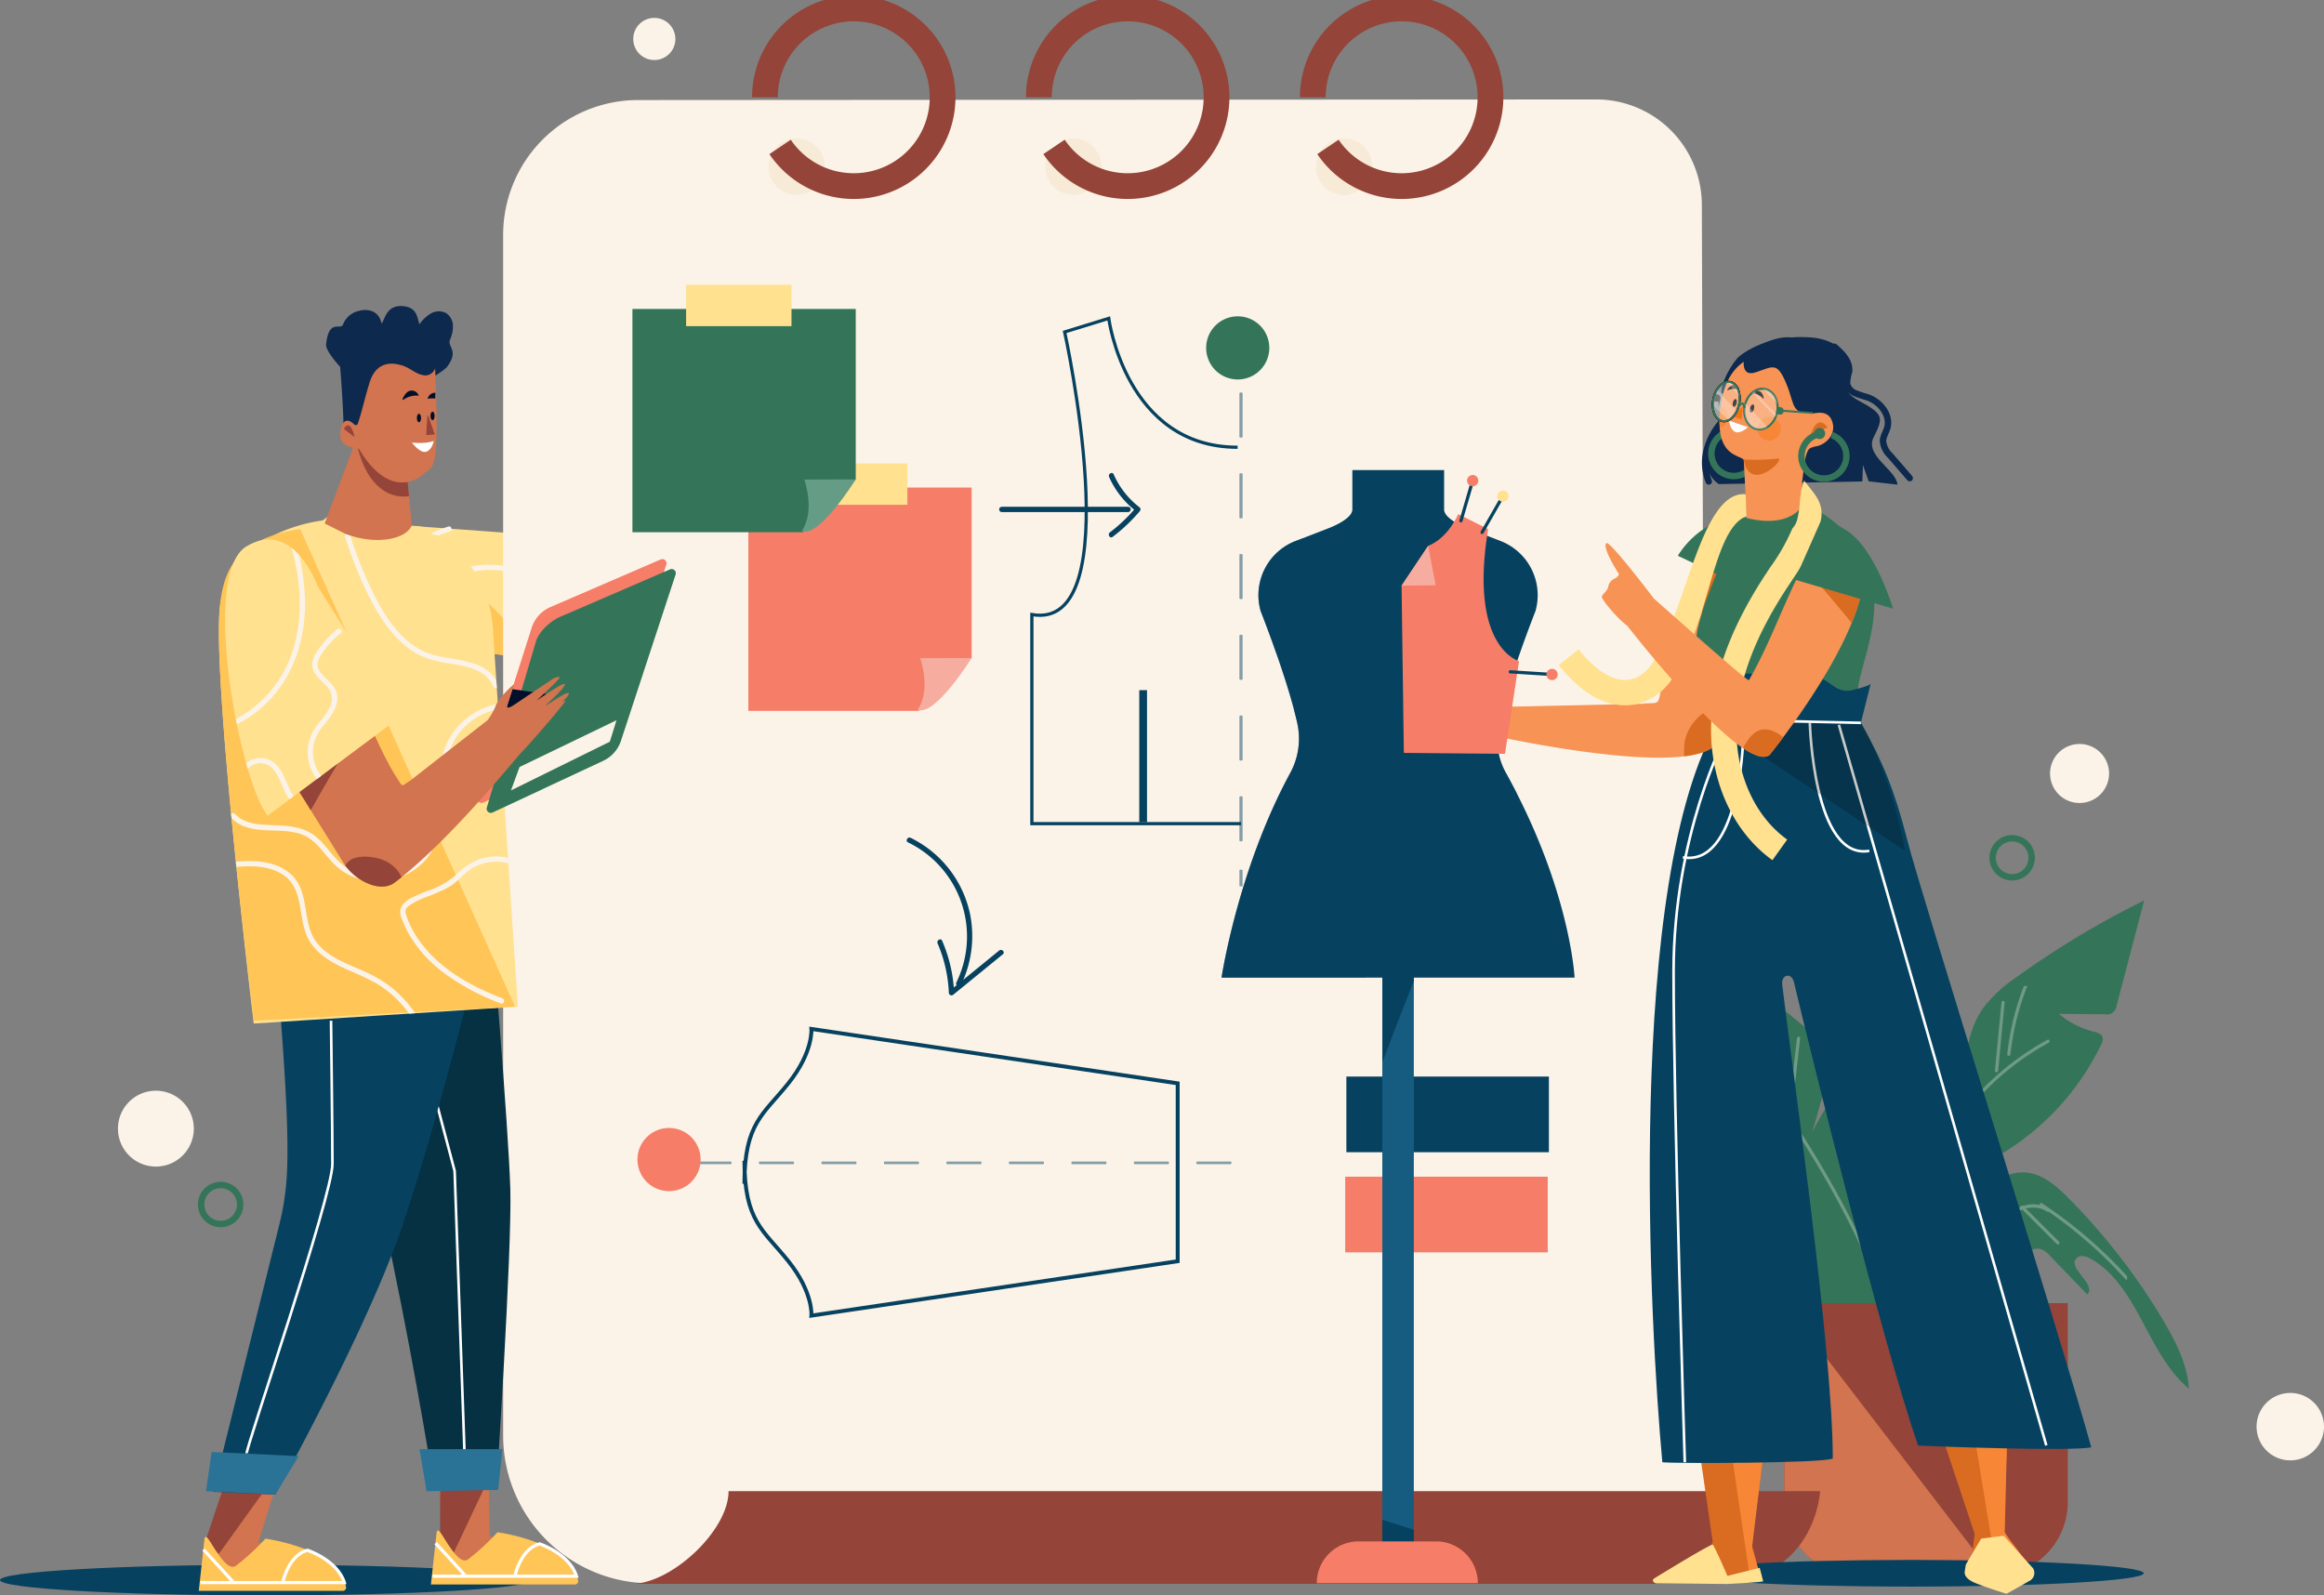 <svg id="Grupo_1114784" data-name="Grupo 1114784" xmlns="http://www.w3.org/2000/svg" xmlns:xlink="http://www.w3.org/1999/xlink" width="543.445" height="373.102" viewBox="0 0 543.445 373.102">
  <rect x="0" y="0" width="543.445" height="373.102" fill="#808080" stroke="none"/>
  <defs>
    <clipPath id="clip-path">
      <rect id="Rectángulo_407912" data-name="Rectángulo 407912" width="543.445" height="373.102" fill="none"/>
    </clipPath>
    <clipPath id="clip-path-3">
      <rect id="Rectángulo_407886" data-name="Rectángulo 407886" width="88.33" height="78.372" fill="none"/>
    </clipPath>
    <clipPath id="clip-path-4">
      <rect id="Rectángulo_407887" data-name="Rectángulo 407887" width="141.146" height="13.14" fill="none"/>
    </clipPath>
    <clipPath id="clip-path-5">
      <rect id="Rectángulo_407892" data-name="Rectángulo 407892" width="0.741" height="124.456" fill="none"/>
    </clipPath>
    <clipPath id="clip-path-6">
      <rect id="Rectángulo_407893" data-name="Rectángulo 407893" width="127.365" height="0.6" fill="none"/>
    </clipPath>
    <clipPath id="clip-path-7">
      <rect id="Rectángulo_407894" data-name="Rectángulo 407894" width="7.785" height="9.508" fill="none"/>
    </clipPath>
    <clipPath id="clip-path-8">
      <rect id="Rectángulo_407895" data-name="Rectángulo 407895" width="6.304" height="9.229" fill="none"/>
    </clipPath>
    <clipPath id="clip-path-9">
      <rect id="Rectángulo_407896" data-name="Rectángulo 407896" width="3.356" height="3.514" fill="none"/>
    </clipPath>
    <clipPath id="clip-path-10">
      <rect id="Rectángulo_407897" data-name="Rectángulo 407897" width="5.708" height="6.055" fill="none"/>
    </clipPath>
    <clipPath id="clip-path-11">
      <rect id="Rectángulo_407898" data-name="Rectángulo 407898" width="5.428" height="6.162" fill="none"/>
    </clipPath>
    <clipPath id="clip-path-12">
      <rect id="Rectángulo_407899" data-name="Rectángulo 407899" width="5.661" height="7.29" fill="none"/>
    </clipPath>
    <clipPath id="clip-path-13">
      <rect id="Rectángulo_407900" data-name="Rectángulo 407900" width="2.991" height="3.542" fill="none"/>
    </clipPath>
    <clipPath id="clip-path-14">
      <rect id="Rectángulo_407901" data-name="Rectángulo 407901" width="44.726" height="32.85" fill="none"/>
    </clipPath>
    <clipPath id="clip-path-15">
      <rect id="Rectángulo_407903" data-name="Rectángulo 407903" width="7.368" height="24.251" fill="none"/>
    </clipPath>
    <clipPath id="clip-path-16">
      <rect id="Rectángulo_407904" data-name="Rectángulo 407904" width="7.368" height="13.371" fill="none"/>
    </clipPath>
    <clipPath id="clip-path-17">
      <rect id="Rectángulo_407908" data-name="Rectángulo 407908" width="69.074" height="102.821" fill="none"/>
    </clipPath>
    <clipPath id="clip-path-18">
      <rect id="Rectángulo_407905" data-name="Rectángulo 407905" width="10.502" height="27.635" fill="none"/>
    </clipPath>
    <clipPath id="clip-path-19">
      <rect id="Rectángulo_407906" data-name="Rectángulo 407906" width="14.596" height="21.649" fill="none"/>
    </clipPath>
    <clipPath id="clip-path-20">
      <rect id="Rectángulo_407907" data-name="Rectángulo 407907" width="33.732" height="62.99" fill="none"/>
    </clipPath>
    <clipPath id="clip-path-21">
      <path id="Trazado_903797" data-name="Trazado 903797" d="M102.2,184.084S79.541,186.4,78.114,205.158s8,96.566,8,96.566l61.758-3.942-5.821-88.188a27.325,27.325,0,0,0-4.27-13.42c-2.369-3.7-5.143-7.892-6.718-8.089l-25.405-6.531Z" transform="translate(-77.967 -181.554)" fill="none"/>
    </clipPath>
    <clipPath id="clip-path-23">
      <path id="Trazado_903812" data-name="Trazado 903812" d="M85.11,193.806c-11,6.746-1.067,56.193,5.046,62.939l30.879-23-19.215-30.668s-3.894-10.932-11.451-10.934a10.029,10.029,0,0,0-5.258,1.658" transform="translate(-80.167 -192.148)" fill="none"/>
    </clipPath>
  </defs>
  <g id="Grupo_1114783" data-name="Grupo 1114783" clip-path="url(#clip-path)">
    <g id="Grupo_1114774" data-name="Grupo 1114774">
      <g id="Grupo_1114773" data-name="Grupo 1114773" clip-path="url(#clip-path)">
        <path id="Trazado_903660" data-name="Trazado 903660" d="M133.1,179.1s-.574-4.655,3.73-5.332,17.082-4.6,48.289-1.643c0,0,5.128-26.283,5.179-28.593.129-6.013,2.035-13.818,6.688-17.94.381-.337.658,14.911.825,23.048,0,0,3.927,40.968-.862,45.086s-68.612-.59-63.85-14.627" transform="translate(-45.625 -43.133)" fill="#d1744f"/>
        <path id="Trazado_903661" data-name="Trazado 903661" d="M168.185,194.868c-19.143-.448-27.935,2.139-31.358,2.677-4.3.677-3.729,5.332-3.729,5.332-3.193,9.41,24.436,14.627,44.441,15.8a233.033,233.033,0,0,1-9.354-23.812" transform="translate(-45.625 -66.909)" fill="#944438"/>
        <path id="Trazado_903662" data-name="Trazado 903662" d="M142.479,187.512s-16.648-2.763-16.163,10.219,32.922,21.791,41.738,19.683l.035-28.047Z" transform="translate(-43.379 -64.316)" fill="#ffe18f"/>
        <path id="Trazado_903663" data-name="Trazado 903663" d="M156.206,187.539c-1.91.651-4.133,1.295-5.5,2.88a5.2,5.2,0,0,0-.135,6.309c1.44,1.843,3.948,2.427,6.181,2.257,2.933-.224,5.711-1.241,8.676-1.291a22.014,22.014,0,0,1,9.8,2.124c.714.339,1.341-.725.623-1.066a23.373,23.373,0,0,0-14.5-1.854c-2.456.478-5.051,1.365-7.536.567a4,4,0,0,1-2.675-5.481c.855-1.953,3.569-2.631,5.391-3.253.748-.255.427-1.448-.328-1.191" transform="translate(-51.37 -64.397)" fill="#fbf3e8"/>
        <path id="Trazado_903664" data-name="Trazado 903664" d="M173.6,220.851c-2.588,3.105-27.917-3.413-30.694-7.642,0,0-.433-14.178.646-14.47,11-2.981,30.048,22.112,30.048,22.112" transform="translate(-49.05 -68.172)" fill="#ffc557"/>
        <path id="Trazado_903665" data-name="Trazado 903665" d="M689.209,452.272a126.593,126.593,0,0,1-4.581-38.343q.188-5.449.849-10.867c.1-.819-1.188-.813-1.286,0a127.716,127.716,0,0,0,1.267,38.784q1.018,5.436,2.511,10.767a.643.643,0,0,0,1.24-.342" transform="translate(-234.669 -138.221)" fill="#34755a"/>
        <path id="Trazado_903666" data-name="Trazado 903666" d="M641.644,427.97a19.3,19.3,0,0,1-21.326-10.783,28.188,28.188,0,0,0,12.046,1.088c-12.386-3.671-20.048-16.1-24.243-28.317a105.251,105.251,0,0,1-5.678-35.563l10.051,9.223c-3.22-3.339-6.5-6.767-8.4-11s-2.186-9.49.475-13.289A171.65,171.65,0,0,1,633.043,360.4a6.552,6.552,0,0,1,2.044,2.672,6.692,6.692,0,0,1-.307,3.78q-2.016,7.174-4.033,14.348a64.411,64.411,0,0,1,7.677-11.924A87.528,87.528,0,0,1,652.4,430.02" transform="translate(-206.904 -116.543)" fill="#34755a"/>
        <path id="Trazado_903667" data-name="Trazado 903667" d="M692.285,453.859a55.91,55.91,0,0,1,5.113-24.866c2.753-5.956,7.961-12.107,14.474-11.311,3.78.462,6.842,3.192,9.526,5.892a147.932,147.932,0,0,1,22.213,28.657c2.933,4.935,5.636,10.238,5.991,15.967-9.818-8.208-11.76-23.923-22.839-30.325-1.051-.607-2.492-1.072-3.38-.246-2.435,2.262,4.77,6.143,2.467,8.539l-8.7-9.019a5.119,5.119,0,0,0-2.281-1.619c-1.542-.384-3.031.7-4.216,1.762a71.772,71.772,0,0,0-14.768,18.389" transform="translate(-237.757 -143.428)" fill="#34755a"/>
        <path id="Trazado_903668" data-name="Trazado 903668" d="M683.661,385.383a77.787,77.787,0,0,1,9.384-35.256,42.21,42.21,0,0,0,1.243,18.993c-.257-8.176-.308-17.047,4.562-23.619a33.777,33.777,0,0,1,7.678-6.949A206.947,206.947,0,0,1,736.2,320.743q-3.206,12.229-6.412,24.459a2.345,2.345,0,0,1-2.915,2.154l-10.626-.085a20.733,20.733,0,0,0,8.148,4.153c.817.207,1.781.476,2.06,1.272a2.408,2.408,0,0,1-.32,1.766,60.644,60.644,0,0,1-41.382,32.8" transform="translate(-234.802 -110.158)" fill="#34755a"/>
        <g id="Grupo_1114721" data-name="Grupo 1114721" transform="translate(409.074 230.588)" opacity="0.3">
          <g id="Grupo_1114720" data-name="Grupo 1114720">
            <g id="Grupo_1114719" data-name="Grupo 1114719" clip-path="url(#clip-path-3)">
              <path id="Trazado_903669" data-name="Trazado 903669" d="M631.894,363.878a74.083,74.083,0,0,1,.554,15.879c-.034.476.707.474.741,0a74.989,74.989,0,0,0-.58-16.076c-.068-.47-.781-.27-.714.2" transform="translate(-626.095 -355.401)" fill="#fbf3e8"/>
              <path id="Trazado_903670" data-name="Trazado 903670" d="M639.17,369.633l-1.637,14.429c-.054.473.687.469.741,0q.818-7.215,1.637-14.429c.054-.473-.687-.469-.74,0" transform="translate(-628.033 -357.416)" fill="#fbf3e8"/>
              <path id="Trazado_903671" data-name="Trazado 903671" d="M655.917,435.695a227.4,227.4,0,0,0-24.085-45.625q-4.082-5.97-8.54-11.67c-.293-.375-.814.153-.524.524A226.671,226.671,0,0,1,649.474,422.5q3.081,6.6,5.728,13.389c.171.439.888.248.714-.2" transform="translate(-622.933 -360.504)" fill="#fbf3e8"/>
              <path id="Trazado_903672" data-name="Trazado 903672" d="M711.273,372.843q.761-7.981,1.523-15.962c.045-.475-.7-.471-.741,0q-.762,7.981-1.523,15.962c-.045.475.7.471.741,0" transform="translate(-653.104 -353.036)" fill="#fbf3e8"/>
              <path id="Trazado_903673" data-name="Trazado 903673" d="M718.827,351a62.724,62.724,0,0,0-3.917,16.044c-.051.473.69.469.741,0a62.016,62.016,0,0,1,3.891-15.847c.173-.444-.542-.637-.714-.2" transform="translate(-654.607 -351.052)" fill="#fbf3e8"/>
              <path id="Trazado_903674" data-name="Trazado 903674" d="M688.292,399.915a62.531,62.531,0,0,1,26.988-28.885c.419-.228.045-.868-.374-.639A63.74,63.74,0,0,0,692.015,391.6a62.562,62.562,0,0,0-4.363,7.936c-.2.431.441.808.639.374" transform="translate(-645.234 -357.781)" fill="#fbf3e8"/>
              <path id="Trazado_903675" data-name="Trazado 903675" d="M719.772,430.06l8.361,8.361a.371.371,0,0,0,.524-.524l-8.361-8.361a.371.371,0,0,0-.524.524" transform="translate(-656.241 -378.074)" fill="#fbf3e8"/>
              <path id="Trazado_903676" data-name="Trazado 903676" d="M726.62,429.23a104.375,104.375,0,0,1,19.928,17.135c.32.355.843-.171.524-.524a105.151,105.151,0,0,0-20.077-17.251c-.4-.264-.771.378-.374.639" transform="translate(-658.572 -377.765)" fill="#fbf3e8"/>
              <path id="Trazado_903677" data-name="Trazado 903677" d="M719.13,430.073c-3.889-2.582-8.688-.2-11.248,3.09a30.673,30.673,0,0,0-3.574,6.436q-1.636,3.661-2.922,7.464a84.658,84.658,0,0,0-2.507,9.1c-.1.465.613.664.714.2a82.82,82.82,0,0,1,6.219-18.259c1.223-2.544,2.7-5.178,5.054-6.839,2.281-1.608,5.468-2.161,7.89-.553.4.265.77-.377.374-.639" transform="translate(-649.099 -377.92)" fill="#fbf3e8"/>
            </g>
          </g>
        </g>
        <path id="Trazado_903678" data-name="Trazado 903678" d="M684.475,528.007H652.846a17.33,17.33,0,0,1-17.33-17.33v-46.5H701.8v46.5a17.33,17.33,0,0,1-17.33,17.33" transform="translate(-218.266 -159.419)" fill="#944438"/>
        <path id="Trazado_903679" data-name="Trazado 903679" d="M684.475,528.007H652.846a17.33,17.33,0,0,1-17.33-17.33v-46.5" transform="translate(-218.266 -159.419)" fill="#d1744f"/>
        <path id="Trazado_903680" data-name="Trazado 903680" d="M459.506,60.12a24.7,24.7,0,0,0-24.7-24.7l-224.086.146A31.546,31.546,0,0,0,179.2,67.116V347.879a34.575,34.575,0,0,0,34.575,34.575H401.223l59.3-.825Z" transform="translate(-61.545 -12.166)" fill="#fbf3e8"/>
        <path id="Trazado_903681" data-name="Trazado 903681" d="M224.968,552.845c9.253,0,22.667-12.428,22.667-21.681H502.881s-.985,21.681-25.623,21.681Z" transform="translate(-77.265 -182.427)" fill="#944438"/>
        <g id="Grupo_1114724" data-name="Grupo 1114724" transform="translate(179.724 32.414)" style="mix-blend-mode: multiply;isolation: isolate">
          <g id="Grupo_1114723" data-name="Grupo 1114723">
            <g id="Grupo_1114722" data-name="Grupo 1114722" clip-path="url(#clip-path-4)">
              <path id="Trazado_903682" data-name="Trazado 903682" d="M286.879,55.939a6.57,6.57,0,1,0-6.57,6.571,6.57,6.57,0,0,0,6.57-6.571" transform="translate(-273.739 -49.37)" fill="#f7ead7"/>
              <path id="Trazado_903683" data-name="Trazado 903683" d="M385.446,55.939a6.57,6.57,0,1,0-6.57,6.571,6.57,6.57,0,0,0,6.57-6.571" transform="translate(-307.592 -49.37)" fill="#f7ead7"/>
              <path id="Trazado_903684" data-name="Trazado 903684" d="M481.846,55.939a6.57,6.57,0,1,0-6.57,6.571,6.57,6.57,0,0,0,6.57-6.571" transform="translate(-340.7 -49.37)" fill="#f7ead7"/>
            </g>
          </g>
        </g>
        <path id="Trazado_903685" data-name="Trazado 903685" d="M275.985,35.394a20.774,20.774,0,1,0-3.547-11.613" transform="translate(-93.568 -1.034)" fill="none" stroke="#944438" stroke-miterlimit="10" stroke-width="6.018"/>
        <path id="Trazado_903686" data-name="Trazado 903686" d="M373.552,35.394a20.774,20.774,0,1,0-3.547-11.613" transform="translate(-127.077 -1.034)" fill="none" stroke="#944438" stroke-miterlimit="10" stroke-width="6.018"/>
        <path id="Trazado_903687" data-name="Trazado 903687" d="M471.119,35.394a20.774,20.774,0,1,0-3.547-11.613" transform="translate(-160.586 -1.034)" fill="none" stroke="#944438" stroke-miterlimit="10" stroke-width="6.018"/>
        <rect id="Rectángulo_407888" data-name="Rectángulo 407888" width="47.358" height="17.694" transform="translate(314.564 275.192)" fill="#f67d68"/>
        <rect id="Rectángulo_407889" data-name="Rectángulo 407889" width="47.358" height="17.694" transform="translate(314.837 251.773)" fill="#064260"/>
        <path id="Trazado_903688" data-name="Trazado 903688" d="M306.4,225.893h-39.87V173.671h52.222v39.87L306.4,225.893" transform="translate(-91.54 -59.647)" fill="#f67d68"/>
        <path id="Trazado_903689" data-name="Trazado 903689" d="M326.857,246.456c3.227-4.694.587-12.029.587-12.029l12.029-.03s-8.647,13.87-12.616,12.058" transform="translate(-112.258 -80.503)" fill="#f6ada0"/>
        <rect id="Rectángulo_407890" data-name="Rectángulo 407890" width="24.644" height="9.667" transform="translate(187.544 108.384)" fill="#ffe18f"/>
        <path id="Trazado_903690" data-name="Trazado 903690" d="M265.118,162.265h-39.87V110.043H277.47v39.87l-12.352,12.352" transform="translate(-77.361 -37.794)" fill="#34755a"/>
        <path id="Trazado_903691" data-name="Trazado 903691" d="M285.573,182.828c3.227-4.694.587-12.029.587-12.029l12.029-.03s-8.647,13.87-12.616,12.058" transform="translate(-98.079 -58.651)" fill="#659c85"/>
        <rect id="Rectángulo_407891" data-name="Rectángulo 407891" width="24.644" height="9.667" transform="translate(160.438 66.609)" fill="#ffe18f"/>
        <path id="Trazado_903692" data-name="Trazado 903692" d="M415.624,143.55c-26.17,0-30.136-30.136-30.136-30.136l-10.31,3.172s15.464,70.184-7.666,66.087v48.9h48.9" transform="translate(-126.221 -38.952)" fill="none" stroke="#064260" stroke-miterlimit="10" stroke-width="0.752"/>
        <g id="Grupo_1114727" data-name="Grupo 1114727" transform="translate(289.825 82.815)" opacity="0.49">
          <g id="Grupo_1114726" data-name="Grupo 1114726">
            <g id="Grupo_1114725" data-name="Grupo 1114725" clip-path="url(#clip-path-5)">
              <line id="Línea_840" data-name="Línea 840" y2="2.964" transform="translate(0.37 0.371)" fill="none" stroke="#064260" stroke-linecap="round" stroke-linejoin="round" stroke-width="1.128"/>
              <line id="Línea_841" data-name="Línea 841" y2="108.489" transform="translate(0.37 9.534)" fill="none" stroke="#064260" stroke-linecap="round" stroke-linejoin="round" stroke-width="1.128" stroke-dasharray="9.442 9.442"/>
              <line id="Línea_842" data-name="Línea 842" y2="2.964" transform="translate(0.37 121.122)" fill="none" stroke="#064260" stroke-linecap="round" stroke-linejoin="round" stroke-width="1.128"/>
            </g>
          </g>
        </g>
        <line id="Línea_843" data-name="Línea 843" y1="30.879" transform="translate(267.313 161.406)" fill="none" stroke="#064260" stroke-miterlimit="10" stroke-width="1.816"/>
        <path id="Trazado_903693" data-name="Trazado 903693" d="M265.133,402.726c0-14.194,4.4-16.152,10.278-23.493s5.384-12.725,5.384-12.725l85.653,12.725v41.6L280.8,433.561s.49-5.384-5.384-12.726-10.278-9.3-10.278-23.493" transform="translate(-91.059 -125.876)" fill="none" stroke="#064260" stroke-miterlimit="10" stroke-width="0.913"/>
        <g id="Grupo_1114730" data-name="Grupo 1114730" transform="translate(163.006 271.655)" opacity="0.49">
          <g id="Grupo_1114729" data-name="Grupo 1114729">
            <g id="Grupo_1114728" data-name="Grupo 1114728" clip-path="url(#clip-path-6)">
              <line id="Línea_844" data-name="Línea 844" x2="126.765" transform="translate(0.3 0.3)" fill="none" stroke="#064260" stroke-linecap="round" stroke-linejoin="round" stroke-width="0.913" stroke-dasharray="7.306 7.306"/>
            </g>
          </g>
        </g>
        <path id="Trazado_903694" data-name="Trazado 903694" d="M323.253,299.477a24.449,24.449,0,0,1,11.3,32.743c-.347.712.718,1.339,1.066.624a26.172,26.172,0,0,0,2.2-16.269,25.773,25.773,0,0,0-13.949-18.164c-.711-.348-1.337.717-.623,1.066" transform="translate(-110.912 -102.465)" fill="#064260"/>
        <path id="Trazado_903695" data-name="Trazado 903695" d="M333.906,335.552a32.666,32.666,0,0,1,2.631,11.546.626.626,0,0,0,1.054.437l11.581-9.441c.616-.5-.262-1.372-.873-.873l-11.581,9.441,1.054.437a34.327,34.327,0,0,0-2.8-12.169c-.314-.727-1.378-.1-1.066.623" transform="translate(-114.66 -114.919)" fill="#064260"/>
        <path id="Trazado_903696" data-name="Trazado 903696" d="M356.467,181.755h29.565a.618.618,0,0,0,0-1.235H356.467a.618.618,0,0,0,0,1.235" transform="translate(-122.223 -61.999)" fill="#064260"/>
        <path id="Trazado_903697" data-name="Trazado 903697" d="M394.984,169.421a20.793,20.793,0,0,0,6.416,8.091l-.125-.97a37.626,37.626,0,0,1-6.1,5.818c-.626.473-.012,1.546.623,1.066a38.9,38.9,0,0,0,6.355-6.011.632.632,0,0,0-.125-.97,19.593,19.593,0,0,1-5.973-7.648c-.321-.725-1.385-.1-1.066.622" transform="translate(-135.63 -57.863)" fill="#064260"/>
        <path id="Trazado_903698" data-name="Trazado 903698" d="M444.358,120.059a7.384,7.384,0,1,0-7.384,7.384,7.384,7.384,0,0,0,7.384-7.384" transform="translate(-147.542 -38.698)" fill="#34755a"/>
        <path id="Trazado_903699" data-name="Trazado 903699" d="M241.807,409.177a7.384,7.384,0,1,0-7.384,7.384,7.384,7.384,0,0,0,7.384-7.384" transform="translate(-77.976 -137.995)" fill="#f67d68"/>
        <path id="Trazado_903700" data-name="Trazado 903700" d="M611.385,150.022a15.854,15.854,0,0,0-3.662,6.611,11.907,11.907,0,0,0,.442,7.487" transform="translate(-208.583 -51.525)" fill="none" stroke="#0d294d" stroke-linecap="round" stroke-miterlimit="10" stroke-width="1.505"/>
        <path id="Trazado_903701" data-name="Trazado 903701" d="M652.41,154.576c-.288-3.441-7.686-6.772-5.6-11.024s2.612-5.315-2.561-8.112-2.993-2.587-3.483-8.818-8.732-6.478-8.732-6.478c-5.771-.426-11.863.794-16.464,4.3-1.68,1.282-4.776,6.74-4.244,8.778,0,0,4.283-.135-.96,7.846s-1.525,12.3.275,13.383l33.55-.616.157-3.831,1.33,3.8Z" transform="translate(-208.705 -41.235)" fill="#0d294d"/>
        <path id="Trazado_903702" data-name="Trazado 903702" d="M614.093,153.626a5.254,5.254,0,1,0,2.544.293" transform="translate(-209.339 -52.762)" fill="none" stroke="#34755a" stroke-miterlimit="10" stroke-width="1.505"/>
        <path id="Trazado_903703" data-name="Trazado 903703" d="M616.264,153.163a.547.547,0,1,0-.471.615A.548.548,0,0,0,616.264,153.163Z" transform="translate(-211.28 -52.44)" fill="none" stroke="#34755a" stroke-miterlimit="10" stroke-width="1.505"/>
        <path id="Trazado_903704" data-name="Trazado 903704" d="M633.759,139.563a.49.49,0,0,0,.553.439c1.154-.158,3.786-.756,4.561,2.216.784,3-1.9,5.1-3.637,5.431-.5.095-1.654.352-1.947.769-.9,1.284-1.066,3.852-1.465,7.078a8.937,8.937,0,0,0,4.947,9.559s-16.877,11.255-17.883,2.337c0,0-.733-16.552-.827-16.625-1.595-1.223-7.147-1.106-5.245-13.224,1.761-11.226,9.79-11.5,11.852-11.412,1.741.077,7.693-.332,9.092,13.429" transform="translate(-210.335 -43.317)" fill="#f79354"/>
        <path id="Trazado_903705" data-name="Trazado 903705" d="M648.823,151.625s-2.32-3.589-3.946,1.845" transform="translate(-221.481 -51.676)" fill="#d96c21"/>
        <path id="Trazado_903706" data-name="Trazado 903706" d="M628.366,148.621a2.735,2.735,0,1,0,3.016,2.423,2.735,2.735,0,0,0-3.016-2.423" transform="translate(-214.973 -51.038)" fill="#f78737"/>
        <path id="Trazado_903707" data-name="Trazado 903707" d="M612.544,149.766a2.736,2.736,0,0,0,.247-5.115,13.336,13.336,0,0,0-.247,5.115" transform="translate(-210.315 -49.68)" fill="#f78737"/>
        <path id="Trazado_903708" data-name="Trazado 903708" d="M615.831,149.855l4.406,1.514s-1.828,1.738-3.027,1.077-1.379-2.591-1.379-2.591" transform="translate(-211.505 -51.467)" fill="#fff"/>
        <path id="Trazado_903709" data-name="Trazado 903709" d="M619.653,144.726l-.265,3.037-1.52-.445a.385.385,0,0,1-.164-.641Z" transform="translate(-212.11 -49.706)" fill="#f67216"/>
        <path id="Trazado_903710" data-name="Trazado 903710" d="M626.688,140.98c.425.454-.014-1.268-.656-1.591a1.223,1.223,0,0,0-1.67.417,3.826,3.826,0,0,1,2.326,1.175" transform="translate(-214.436 -47.818)"/>
        <path id="Trazado_903711" data-name="Trazado 903711" d="M615.355,138.343c-.571.245.522-1.156,1.24-1.194a1.224,1.224,0,0,1,1.362,1.054,3.825,3.825,0,0,0-2.6.141" transform="translate(-211.287 -47.103)"/>
        <path id="Trazado_903712" data-name="Trazado 903712" d="M624.2,145.122c-.134.521-.448.89-.7.825s-.348-.54-.214-1.06.448-.89.7-.825.348.54.213,1.06" transform="translate(-214.045 -49.475)"/>
        <path id="Trazado_903713" data-name="Trazado 903713" d="M618.025,143.14c-.128.5-.427.85-.668.787s-.333-.515-.2-1.012.427-.85.668-.787.332.515.2,1.012" transform="translate(-211.939 -48.811)"/>
        <path id="Trazado_903714" data-name="Trazado 903714" d="M621.009,163.543a43.743,43.743,0,0,0,7.862-.207c2.579-.511-6.336,8.653-7.862.207" transform="translate(-213.284 -56.09)" fill="#d96c21"/>
        <path id="Trazado_903715" data-name="Trazado 903715" d="M653.332,123.512c1.818,1.513,3.737,3.507,3.43,5.852a10.613,10.613,0,0,0-.475,2.777,3.173,3.173,0,0,0,1.9,2.236,26.248,26.248,0,0,0,2.9.96c2.956,1.027,5.475,4.14,4.616,7.149-.3,1.046-.973,2-1,3.089A5.409,5.409,0,0,0,666.428,149l4.518,5.225" transform="translate(-224.385 -42.42)" fill="none" stroke="#0d294d" stroke-linecap="round" stroke-miterlimit="10" stroke-width="1.505"/>
        <path id="Trazado_903716" data-name="Trazado 903716" d="M621.313,124.02s-1.57,5.675,2.556,4.3,4.974-2.479,7.148,2.7.869,7.837,7.622,6.284c0,0,3.727-27-17.326-13.287" transform="translate(-213.288 -41.26)" fill="#0d294d"/>
        <path id="Trazado_903717" data-name="Trazado 903717" d="M610.438,141.9l.585.119a.586.586,0,0,0,.691-.456l.025-.122a.585.585,0,0,0-.456-.691l-.585-.119Z" transform="translate(-209.653 -48.299)"/>
        <path id="Trazado_903718" data-name="Trazado 903718" d="M610.438,141.9l.585.119a.586.586,0,0,0,.691-.456l.025-.122a.585.585,0,0,0-.456-.691l-.585-.119Z" transform="translate(-209.653 -48.299)" fill="none" stroke="#000" stroke-miterlimit="10" stroke-width="0.44"/>
        <g id="Grupo_1114733" data-name="Grupo 1114733" transform="translate(407.887 90.918)" opacity="0.27">
          <g id="Grupo_1114732" data-name="Grupo 1114732">
            <g id="Grupo_1114731" data-name="Grupo 1114731" clip-path="url(#clip-path-7)">
              <path id="Trazado_903719" data-name="Trazado 903719" d="M621.375,142.462c-.529,2.59.731,5.035,2.815,5.461s4.2-1.33,4.729-3.921-.731-5.035-2.815-5.46-4.2,1.33-4.73,3.92" transform="translate(-621.255 -138.478)" fill="#fff"/>
            </g>
          </g>
        </g>
        <path id="Trazado_903720" data-name="Trazado 903720" d="M621.375,142.462c-.529,2.59.731,5.035,2.815,5.461s4.2-1.33,4.729-3.921-.731-5.035-2.815-5.46S621.9,139.872,621.375,142.462Z" transform="translate(-213.368 -47.56)" fill="none" stroke="#34755a" stroke-miterlimit="10" stroke-width="0.499"/>
        <path id="Trazado_903721" data-name="Trazado 903721" d="M610.165,140c-.515,2.525.414,4.847,2.077,5.187s3.427-1.433,3.943-3.958-.414-4.847-2.076-5.187S610.68,137.478,610.165,140Z" transform="translate(-209.511 -46.71)" fill="none" stroke="#000" stroke-miterlimit="10" stroke-width="0.44"/>
        <path id="Trazado_903722" data-name="Trazado 903722" d="M610.165,140c-.515,2.525.414,4.847,2.077,5.187s3.427-1.433,3.943-3.958-.414-4.847-2.076-5.187S610.68,137.478,610.165,140Z" transform="translate(-209.511 -46.71)" fill="none" stroke="#000" stroke-miterlimit="10" stroke-width="0.44"/>
        <g id="Grupo_1114736" data-name="Grupo 1114736" transform="translate(400.512 89.294)" opacity="0.27">
          <g id="Grupo_1114735" data-name="Grupo 1114735">
            <g id="Grupo_1114734" data-name="Grupo 1114734" clip-path="url(#clip-path-8)">
              <path id="Trazado_903723" data-name="Trazado 903723" d="M610.165,140c-.515,2.525.414,4.847,2.077,5.187s3.427-1.433,3.943-3.958-.414-4.847-2.076-5.187-3.428,1.433-3.943,3.958" transform="translate(-610.022 -136.004)" fill="#fff"/>
            </g>
          </g>
        </g>
        <g id="Grupo_1114739" data-name="Grupo 1114739" transform="translate(412.254 90.923)" opacity="0.27">
          <g id="Grupo_1114738" data-name="Grupo 1114738">
            <g id="Grupo_1114737" data-name="Grupo 1114737" clip-path="url(#clip-path-9)">
              <path id="Trazado_903724" data-name="Trazado 903724" d="M627.907,138.485a3.1,3.1,0,0,1,.483.058A3.909,3.909,0,0,1,631.263,142c-1.165-1.126-2.274-2.307-3.356-3.514" transform="translate(-627.907 -138.485)" fill="#fff"/>
            </g>
          </g>
        </g>
        <g id="Grupo_1114742" data-name="Grupo 1114742" transform="translate(409.749 91.466)" opacity="0.27">
          <g id="Grupo_1114741" data-name="Grupo 1114741">
            <g id="Grupo_1114740" data-name="Grupo 1114740" clip-path="url(#clip-path-10)">
              <path id="Trazado_903725" data-name="Trazado 903725" d="M624.091,139.7a4.289,4.289,0,0,1,.519-.385,66.176,66.176,0,0,0,5.189,5.367,5.769,5.769,0,0,1-.241.687q-2.765-2.8-5.467-5.67" transform="translate(-624.091 -139.313)" fill="#fff"/>
            </g>
          </g>
        </g>
        <g id="Grupo_1114745" data-name="Grupo 1114745" transform="translate(407.887 94.263)" opacity="0.27">
          <g id="Grupo_1114744" data-name="Grupo 1114744">
            <g id="Grupo_1114743" data-name="Grupo 1114743" clip-path="url(#clip-path-11)">
              <path id="Trazado_903726" data-name="Trazado 903726" d="M626.683,149.171a3.382,3.382,0,0,1-2.494.5c-2.083-.425-3.344-2.87-2.815-5.461a5.836,5.836,0,0,1,.169-.638c1.671,1.9,3.375,3.78,5.139,5.6" transform="translate(-621.255 -143.573)" fill="#fff"/>
            </g>
          </g>
        </g>
        <g id="Grupo_1114748" data-name="Grupo 1114748" transform="translate(400.512 90.986)" opacity="0.27">
          <g id="Grupo_1114747" data-name="Grupo 1114747">
            <g id="Grupo_1114746" data-name="Grupo 1114746" clip-path="url(#clip-path-12)">
              <path id="Trazado_903727" data-name="Trazado 903727" d="M613.676,145.872c-1.174-1.189-2.4-2.322-3.65-3.43a6.855,6.855,0,0,1,.139-1.553,6.525,6.525,0,0,1,.941-2.307,34.4,34.4,0,0,0,4.578,5.061,4.542,4.542,0,0,1-2.008,2.23" transform="translate(-610.023 -138.582)" fill="#fff"/>
            </g>
          </g>
        </g>
        <g id="Grupo_1114751" data-name="Grupo 1114751" transform="translate(403.817 89.294)" opacity="0.27">
          <g id="Grupo_1114750" data-name="Grupo 1114750">
            <g id="Grupo_1114749" data-name="Grupo 1114749" clip-path="url(#clip-path-13)">
              <path id="Trazado_903728" data-name="Trazado 903728" d="M615.056,136.036a2.1,2.1,0,0,1,.781.01c1.28.261,2.125,1.7,2.211,3.5q-1.484-1.765-2.991-3.51" transform="translate(-615.056 -136.004)" fill="#fff"/>
            </g>
          </g>
        </g>
        <path id="Trazado_903729" data-name="Trazado 903729" d="M610.165,140c-.515,2.525.414,4.847,2.077,5.187s3.427-1.433,3.943-3.958-.414-4.847-2.076-5.187S610.68,137.478,610.165,140Z" transform="translate(-209.511 -46.71)" fill="none" stroke="#34755a" stroke-miterlimit="10" stroke-width="0.44"/>
        <path id="Trazado_903730" data-name="Trazado 903730" d="M620.623,144.759s-.3-2.188-1.379-.282" transform="translate(-212.678 -49.352)" fill="none" stroke="#34755a" stroke-miterlimit="10" stroke-width="0.499"/>
        <path id="Trazado_903731" data-name="Trazado 903731" d="M632.962,146.5l.585.119a.586.586,0,0,0,.691-.456l.025-.122a.585.585,0,0,0-.456-.691l-.585-.119Z" transform="translate(-217.389 -49.878)" fill="#34755a"/>
        <path id="Trazado_903732" data-name="Trazado 903732" d="M632.962,146.5l.585.119a.586.586,0,0,0,.691-.456l.025-.122a.585.585,0,0,0-.456-.691l-.585-.119Z" transform="translate(-217.389 -49.878)" fill="none" stroke="#34755a" stroke-miterlimit="10" stroke-width="0.44"/>
        <line id="Línea_845" data-name="Línea 845" x1="8.159" y1="0.588" transform="translate(415.716 95.986)" fill="none" stroke="#34755a" stroke-miterlimit="10" stroke-width="0.44"/>
        <path id="Trazado_903733" data-name="Trazado 903733" d="M646.175,154.524a5.254,5.254,0,1,0,2.544.293" transform="translate(-220.358 -53.071)" fill="none" stroke="#34755a" stroke-miterlimit="10" stroke-width="1.505"/>
        <path id="Trazado_903734" data-name="Trazado 903734" d="M648.345,154.061a.548.548,0,1,0-.471.615A.548.548,0,0,0,648.345,154.061Z" transform="translate(-222.298 -52.748)" fill="none" stroke="#34755a" stroke-miterlimit="10" stroke-width="1.505"/>
        <path id="Trazado_903735" data-name="Trazado 903735" d="M706.741,558.776c0-1.724-24.3-3.122-54.265-3.122s-54.266,1.4-54.266,3.122,24.3,3.122,54.266,3.122,54.265-1.4,54.265-3.122" transform="translate(-205.454 -190.838)" fill="#064260"/>
        <path id="Trazado_903736" data-name="Trazado 903736" d="M619.733,513.293l-3.2,24.09a28.005,28.005,0,0,1,1.478,6.9c-3.185,2.188-14.1,1.742-15.521,0a23.747,23.747,0,0,0,4.927-7.556l-3.449-23.871Z" transform="translate(-206.923 -176.139)" fill="#d96c21"/>
        <path id="Trazado_903737" data-name="Trazado 903737" d="M617,519.314l4.188,28.58s.924.724,1.807-1.15c.53-1.125-.164-1.971-1.4-6.488l2.546-21.188Z" transform="translate(-211.906 -178.273)" fill="#f78737"/>
        <path id="Trazado_903738" data-name="Trazado 903738" d="M692.132,512.855l7.336,22.01s-.985,7.994-1.2,8.541c-.777,1.942,7.993-8.869,7.993-8.869l.766-21.243Z" transform="translate(-237.711 -176.139)" fill="#d96c21"/>
        <path id="Trazado_903739" data-name="Trazado 903739" d="M703.473,512.855l4.241,26.01s7.544,5.193,8.132,3.555c.245-.681-4.482-6.186-5.454-7.938l.527-21.19Z" transform="translate(-241.606 -176.139)" fill="#f78737"/>
        <path id="Trazado_903740" data-name="Trazado 903740" d="M588.978,558.117c-.575.427-.165,1.147.658,1.154l16.6.135c.4,0,7.959-.416,8.256-.614.031-.021-.821-3.162-.821-3.162l-7.535,1.889s-2.932-6.853-3.449-7.309c-.349-.308-13.706,7.908-13.706,7.908" transform="translate(-202.191 -188.965)" fill="#ffe18f"/>
        <path id="Trazado_903741" data-name="Trazado 903741" d="M715.72,554.635a2.084,2.084,0,0,1-.93,3.014c-2,1.188-5.261,2.974-5.261,2.974s-5.42-1.707-7.477-2.6c-1.38-.6-2.461-1.483-2.29-2.637l.24-1.548c.02-.133,3.614-6.131,3.614-6.131l5.256-.657Z" transform="translate(-240.326 -187.881)" fill="#ffe18f"/>
        <path id="Trazado_903742" data-name="Trazado 903742" d="M636.951,256.828c5.155,9.112,7.879,15.787,10.841,27.372,3.435,13.436,36.026,116.636,43.034,142.04-4.234,1.021-37.806-.243-40.48-.391-8.512-24.39-25.395-93.007-29.044-108.372-.561-2.362-3.031-1.834-2.746.576,2.071,17.547,11.826,84.972,11.826,110.815-2.22,1.13-37.293,1.2-39.858.876-2.789-30.1-8.966-136.726,13.38-173.657,10.217-1.41,22.686.432,33.047.741" transform="translate(-201.803 -87.772)" fill="#064260"/>
        <path id="Trazado_903743" data-name="Trazado 903743" d="M608.152,262.456s-12.085,23.111-12.085,54.9,2.627,114.756,2.627,114.756" transform="translate(-204.718 -90.14)" fill="none" stroke="#fff" stroke-miterlimit="10" stroke-width="0.607"/>
        <line id="Línea_846" data-name="Línea 846" x1="48.509" y1="168.521" transform="translate(430.003 169.509)" fill="none" stroke="#fff" stroke-miterlimit="10" stroke-width="0.607"/>
        <path id="Trazado_903744" data-name="Trazado 903744" d="M644.6,257.513s.833,32.214,13.9,29.918" transform="translate(-221.386 -88.442)" fill="none" stroke="#fff" stroke-miterlimit="10" stroke-width="0.607"/>
        <g id="Grupo_1114754" data-name="Grupo 1114754" transform="translate(400.716 166.114)" opacity="0.21" style="mix-blend-mode: multiply;isolation: isolate">
          <g id="Grupo_1114753" data-name="Grupo 1114753">
            <g id="Grupo_1114752" data-name="Grupo 1114752" clip-path="url(#clip-path-14)">
              <path id="Trazado_903745" data-name="Trazado 903745" d="M610.333,256.081l44.726,29.779s-2.628-17.52-11.826-32.851Z" transform="translate(-610.333 -253.01)"/>
            </g>
          </g>
        </g>
        <path id="Trazado_903746" data-name="Trazado 903746" d="M599.4,291.335c13.068,2.3,14.045-26.847,14.045-26.847" transform="translate(-205.863 -90.838)" fill="none" stroke="#fff" stroke-miterlimit="10" stroke-width="0.607"/>
        <path id="Trazado_903747" data-name="Trazado 903747" d="M513.6,228.936c9.412-.29,15.7-.279,16.575-.21l30.341-.664-.091-.078s1.532-.008,2.61-.089a1.2,1.2,0,0,0,1.078-.915c2.911-12.28,8.8-44.649,19.358-42.009.153.038,3.714.559,3.335,1.037-3.457,4.356-9.762,25.757-9.762,25.757-.074.324-.063,1.759-.056,3.828,3.717,21.3-.728,22.954-.728,22.954a10.185,10.185,0,0,1-2.24.987c-.016.022-.032.045-.049.066l-.043-.037c-13.549,4.21-52.747-4.942-52.747-4.942-3.193-.858-10.309-5.6-7.58-5.685" transform="translate(-176.185 -63.476)" fill="#f79354"/>
        <path id="Trazado_903748" data-name="Trazado 903748" d="M613.814,184.971c-5.241-1.31-9.33,6-12.477,15.2,2.1,3.979,4.161,7.971,6.007,12.065a3.233,3.233,0,0,1,.042-.475s6.3-21.4,9.762-25.757c.379-.478-3.182-1-3.334-1.037" transform="translate(-206.528 -63.476)" fill="#d96c21"/>
        <path id="Trazado_903749" data-name="Trazado 903749" d="M599.893,260.313a17.316,17.316,0,0,0-.06,3.011,22.616,22.616,0,0,0,3.908-.789l.043.037c.016-.021.032-.045.049-.067a10.131,10.131,0,0,0,2.24-.986s2.395-.9,2.2-9.811c-4.246.372-7.911,4.63-8.376,8.6" transform="translate(-205.998 -86.449)" fill="#d96c21"/>
        <path id="Trazado_903750" data-name="Trazado 903750" d="M608.736,198.551,597.567,193.3s5.585-9.856,16.1-8.87" transform="translate(-205.233 -63.317)" fill="#34755a"/>
        <path id="Trazado_903751" data-name="Trazado 903751" d="M530.655,249.732s-7.118-4.507-7.416-3.415c-.586,2.147,5.329,4.405,4.586,5.074,0,0,1.715-1.065,2.83-1.659" transform="translate(-179.691 -84.538)" fill="#fcb6a3"/>
        <path id="Trazado_903752" data-name="Trazado 903752" d="M614.6,182.3c.3.721-10.825,22.361-10.471,29.436.357,7.128,2.637,10.555,2.259,11.627,0,0,4.971,4.8,35.479,0,.438-7.446,9.855-23.652-2.19-36.573-1.323-2.063-7.276-6.453-10.293-7.665,0,0-2.75,6.747-14.782,3.176" transform="translate(-207.484 -61.52)" fill="#34755a"/>
        <path id="Trazado_903753" data-name="Trazado 903753" d="M642.558,251.445l2.3-9.183s.219.438-4.38,1.533-5.913-4.38-9.636-2.409,0,5.037-5.256,4.6-7.008-7.884-10.512-5.694-11.169,1.314-11.169,1.314l5.606,9.1Z" transform="translate(-207.41 -82.389)" fill="#064260"/>
        <line id="Línea_847" data-name="Línea 847" x2="33.047" y2="0.741" transform="translate(402.101 168.315)" fill="none" stroke="#fff" stroke-miterlimit="10" stroke-width="0.607"/>
        <path id="Trazado_903754" data-name="Trazado 903754" d="M570.65,225.4c-3.926,0-9.448-1.828-15.472-9.406l4.64-3.689c3.958,4.981,8.071,7.523,11.543,7.13,2.62-.288,4.977-2.207,6.466-5.268.716-1.473,1.463-3.038,2.236-4.658,5.791-12.139,9.62-34.35,18.818-33.474l.219,5.147c-6.9,2.409-8.508,20.022-13.688,30.879-.781,1.636-1.533,3.214-2.256,4.7-2.4,4.929-6.462,8.051-11.148,8.566a12.55,12.55,0,0,1-1.359.074" transform="translate(-190.674 -60.448)" fill="#ffe18f"/>
        <path id="Trazado_903755" data-name="Trazado 903755" d="M631.2,171.206c-1.331,3.336-.719,5.524-1.614,9.026a4.808,4.808,0,0,1-1.165,2.174,46.254,46.254,0,0,1-5.093,8.962c-.344.517-.689,1.033-1.028,1.548-7.924,12.033-12.108,23.046-12.792,33.675-.879,13.656,4.584,26.445,14.26,33.376l3.451-4.819c-8.024-5.748-12.544-16.545-11.8-28.176.616-9.573,4.485-19.646,11.827-30.8.332-.5.67-1.01,1.008-1.517,2.956-4.428,6.011-9.005,6.906-14.583.632-3.939-1.907-6.093-3.965-8.87" transform="translate(-209.302 -58.8)" fill="#ffe18f"/>
        <path id="Trazado_903756" data-name="Trazado 903756" d="M576.458,211.5s26.924,34.715,33.254,30.25c0,0,32.85-40.3,18.4-51.027-8.584-6.374-14.673,19.052-23.214,33.507-.261.442-22.234-19.107-22.234-19.107s-10.372-13.713-11.1-12.929c-1.048,1.136,2.97,7.251,2.97,7.251a2.057,2.057,0,0,1-1.049,1.048A2.484,2.484,0,0,0,572,202.418c-.262,1.049-1.31,1.66-1.485,2.271s3.727,5.213,5.94,6.814" transform="translate(-195.941 -65.159)" fill="#f79354"/>
        <path id="Trazado_903757" data-name="Trazado 903757" d="M653.564,210.865c3.421-8.385,4.44-16.226-.829-20.138-3.861-2.867-7.218.709-10.519,6.817q5.83,6.529,11.349,13.321" transform="translate(-220.567 -65.159)" fill="#d96c21"/>
        <path id="Trazado_903758" data-name="Trazado 903758" d="M622.072,262.156a15.5,15.5,0,0,0-1.25,2.052c2.658,1.783,4.856,2.544,6.169,1.618,0,0,1.286-1.58,3.235-4.189-2.826-2.123-5.621-2.911-8.154.519" transform="translate(-213.22 -89.232)" fill="#d96c21"/>
        <path id="Trazado_903759" data-name="Trazado 903759" d="M639.263,199.274l22.994,6.789s-4.237-14.011-10.73-18.177c-5.8-3.723-6.352-1.971-6.352-1.971Z" transform="translate(-219.553 -63.711)" fill="#34755a"/>
        <rect id="Rectángulo_407902" data-name="Rectángulo 407902" width="7.367" height="144.541" transform="translate(323.24 224.259)" fill="#165c80"/>
        <g id="Grupo_1114757" data-name="Grupo 1114757" transform="translate(323.239 224.259)" style="mix-blend-mode: multiply;isolation: isolate">
          <g id="Grupo_1114756" data-name="Grupo 1114756">
            <g id="Grupo_1114755" data-name="Grupo 1114755" clip-path="url(#clip-path-15)">
              <path id="Trazado_903760" data-name="Trazado 903760" d="M499.7,346.764V341.57h-7.367v24.252q3.561-9.574,7.367-19.058" transform="translate(-492.328 -341.571)" fill="#064260"/>
            </g>
          </g>
        </g>
        <g id="Grupo_1114760" data-name="Grupo 1114760" transform="translate(323.239 355.428)" style="mix-blend-mode: multiply;isolation: isolate">
          <g id="Grupo_1114759" data-name="Grupo 1114759">
            <g id="Grupo_1114758" data-name="Grupo 1114758" clip-path="url(#clip-path-16)">
              <path id="Trazado_903761" data-name="Trazado 903761" d="M492.328,541.356v13.371H499.7V543.71q-3.67-1.217-7.367-2.354" transform="translate(-492.328 -541.356)" fill="#064260"/>
            </g>
          </g>
        </g>
        <path id="Trazado_903762" data-name="Trazado 903762" d="M506.647,558.823H468.979a9.776,9.776,0,0,1,9.777-9.776h18.116a9.776,9.776,0,0,1,9.776,9.776" transform="translate(-161.07 -188.569)" fill="#f67d68"/>
        <path id="Trazado_903763" data-name="Trazado 903763" d="M501.524,238.19a16.4,16.4,0,0,1-1.607-11.569c2.419-10.731,8.557-26.183,8.557-26.183a13.589,13.589,0,0,0-8.161-16.407l-7.658-2.964c-1.826-.707-5.541-2.463-5.541-4.421v-9.2H465.653v9.2c0,1.958-3.794,3.714-5.619,4.421l-7.658,2.964a13.589,13.589,0,0,0-8.161,16.407s6.139,15.456,8.558,26.187a16.744,16.744,0,0,1-1.651,11.667c-12.28,22.662-16.059,47.859-16.059,47.859h82.563s-.97-20.691-16.1-47.96" transform="translate(-149.421 -57.51)" fill="#064260"/>
        <g id="Grupo_1114772" data-name="Grupo 1114772" transform="translate(285.641 125.818)" opacity="0.45">
          <g id="Grupo_1114771" data-name="Grupo 1114771">
            <g id="Grupo_1114770" data-name="Grupo 1114770" clip-path="url(#clip-path-17)">
              <g id="Grupo_1114763" data-name="Grupo 1114763" transform="translate(8.626)" style="mix-blend-mode: multiply;isolation: isolate">
                <g id="Grupo_1114762" data-name="Grupo 1114762">
                  <g id="Grupo_1114761" data-name="Grupo 1114761" clip-path="url(#clip-path-18)">
                    <path id="Trazado_903764" data-name="Trazado 903764" d="M452.608,219.27a39.955,39.955,0,0,1-.482-7.856c.257-6.467,2.574-12.343,5.6-17.985.323-.6.651-1.2.98-1.794l-1.815.7a13.589,13.589,0,0,0-8.161,16.407s1.827,4.6,3.881,10.526" transform="translate(-448.201 -191.635)" fill="#064260"/>
                  </g>
                </g>
              </g>
              <g id="Grupo_1114766" data-name="Grupo 1114766" transform="translate(54.477 38.125)" style="mix-blend-mode: multiply;isolation: isolate">
                <g id="Grupo_1114765" data-name="Grupo 1114765">
                  <g id="Grupo_1114764" data-name="Grupo 1114764" clip-path="url(#clip-path-19)">
                    <path id="Trazado_903765" data-name="Trazado 903765" d="M529.748,249.7c-6.711,3.934-15.009,10.08-10.358,16.527,2.544,3.526,8.022,4.638,13.243,5.122q-1.231-2.417-2.612-4.912a16.4,16.4,0,0,1-1.607-11.569c.368-1.636.827-3.384,1.333-5.168" transform="translate(-518.037 -249.704)" fill="#064260"/>
                  </g>
                </g>
              </g>
              <g id="Grupo_1114769" data-name="Grupo 1114769" transform="translate(0 39.831)" style="mix-blend-mode: multiply;isolation: isolate">
                <g id="Grupo_1114768" data-name="Grupo 1114768">
                  <g id="Grupo_1114767" data-name="Grupo 1114767" clip-path="url(#clip-path-20)">
                    <path id="Trazado_903766" data-name="Trazado 903766" d="M457.667,305.475a30.624,30.624,0,0,1-6.035-21.737c.75-7.716,4.113-13.574,8.343-19.356a49.538,49.538,0,0,1-8.065-12.08c.32,1.19.612,2.354.862,3.465a16.747,16.747,0,0,1-1.651,11.667c-12.28,22.662-16.059,47.859-16.059,47.859h33.732a40.788,40.788,0,0,1-11.127-9.817" transform="translate(-435.062 -252.302)" fill="#064260"/>
                  </g>
                </g>
              </g>
            </g>
          </g>
        </g>
        <path id="Trazado_903767" data-name="Trazado 903767" d="M512.423,183.128s-2.227,5.508-7.023,7.437l-6.212,9.3.533,39.108,23.652.219,3.285-21.681s-11.827-3.066-7.227-30.879Z" transform="translate(-171.445 -62.895)" fill="#f67d68"/>
        <path id="Trazado_903768" data-name="Trazado 903768" d="M507.167,203.663l-1.767-9.207-6.212,9.3Z" transform="translate(-171.445 -66.785)" fill="#f6ada0"/>
        <line id="Línea_848" data-name="Línea 848" x1="2.753" y2="9.391" transform="translate(341.62 112.404)" fill="none" stroke="#064260" stroke-linecap="round" stroke-miterlimit="10" stroke-width="0.752"/>
        <path id="Trazado_903769" data-name="Trazado 903769" d="M525.143,170.516a1.314,1.314,0,1,0-1.314,1.314,1.314,1.314,0,0,0,1.314-1.314" transform="translate(-179.456 -58.112)" fill="#f67d68"/>
        <line id="Línea_849" data-name="Línea 849" x1="9.767" y1="0.619" transform="translate(353.166 157.118)" fill="none" stroke="#064260" stroke-linecap="round" stroke-miterlimit="10" stroke-width="0.752"/>
        <path id="Trazado_903770" data-name="Trazado 903770" d="M552.388,240.845a1.314,1.314,0,1,0-1.571-.993,1.314,1.314,0,0,0,1.571.993" transform="translate(-189.166 -81.826)" fill="#f67d68"/>
        <line id="Línea_850" data-name="Línea 850" x1="4.864" y2="8.492" transform="translate(346.571 116.018)" fill="none" stroke="#064260" stroke-linecap="round" stroke-miterlimit="10" stroke-width="0.752"/>
        <path id="Trazado_903771" data-name="Trazado 903771" d="M535.865,176.325a1.314,1.314,0,1,0-1.584.972,1.314,1.314,0,0,0,1.584-.972" transform="translate(-183.151 -60.002)" fill="#ffe18f"/>
        <circle id="Elipse_11624" data-name="Elipse 11624" cx="4.566" cy="4.566" r="4.566" transform="translate(464.553 198.136) rotate(-22.5)" fill="none" stroke="#34755a" stroke-miterlimit="10" stroke-width="1.505"/>
        <circle id="Elipse_11625" data-name="Elipse 11625" cx="4.566" cy="4.566" r="4.566" transform="translate(47.032 277.128)" fill="none" stroke="#34755a" stroke-miterlimit="10" stroke-width="1.505"/>
        <path id="Trazado_903772" data-name="Trazado 903772" d="M743.956,271.916a6.9,6.9,0,1,0-6.9,6.9,6.9,6.9,0,0,0,6.9-6.9" transform="translate(-250.771 -91.02)" fill="#fbf3e8"/>
        <path id="Trazado_903773" data-name="Trazado 903773" d="M235.392,11.3a4.927,4.927,0,1,0-4.927,4.927,4.927,4.927,0,0,0,4.927-4.927" transform="translate(-77.46 -2.187)" fill="#fbf3e8"/>
        <path id="Trazado_903774" data-name="Trazado 903774" d="M819.477,504.061a7.884,7.884,0,1,0-7.884,7.884,7.884,7.884,0,0,0,7.884-7.884" transform="translate(-276.032 -170.411)" fill="#fbf3e8"/>
        <path id="Trazado_903775" data-name="Trazado 903775" d="M59.751,397.391a8.87,8.87,0,1,0-8.869,8.869,8.869,8.869,0,0,0,8.869-8.869" transform="translate(-14.429 -133.437)" fill="#fbf3e8"/>
        <path id="Trazado_903776" data-name="Trazado 903776" d="M124.2,560.963c0-1.973-27.8-3.573-62.1-3.573S0,558.99,0,560.963s27.8,3.573,62.1,3.573,62.1-1.6,62.1-3.573" transform="translate(0 -191.434)" fill="#064260"/>
        <path id="Trazado_903777" data-name="Trazado 903777" d="M168.364,540.859l-.219-11.826-11.389.876.286,11.365,5.325,9.238,9.585-7.391Z" transform="translate(-53.838 -181.695)" fill="#d1744f"/>
        <path id="Trazado_903778" data-name="Trazado 903778" d="M167.269,529.366l-8.76,18.615s1.69-2.918-1.751-6V529.366Z" transform="translate(-53.838 -181.809)" fill="#944438"/>
        <path id="Trazado_903779" data-name="Trazado 903779" d="M169.039,545.6a53.614,53.614,0,0,1-6.871,6.324c-2.306,1.749-5.738-5.707-6.805-6.64-.217-.19-.512-.019-.55.318l-1.339,12.2H187.2a.78.78,0,0,0,.71-.924c-1.787-9.062-18.869-11.279-18.869-11.279" transform="translate(-52.71 -187.25)" fill="#ffc557"/>
        <path id="Trazado_903780" data-name="Trazado 903780" d="M173.339,557.328s1.314-6.241,5.749-7.392c0,0,6.98,2.3,8.623,7.556H154.04" transform="translate(-52.905 -188.874)" fill="none" stroke="#fff" stroke-miterlimit="10" stroke-width="0.752"/>
        <line id="Línea_851" data-name="Línea 851" x2="6.98" y2="7.638" transform="translate(101.875 360.898)" fill="none" stroke="#fff" stroke-miterlimit="10" stroke-width="0.752"/>
        <path id="Trazado_903781" data-name="Trazado 903781" d="M86.089,543.194l3.5-11.388-12.264-.438L74.7,543.413l4.537,7.9,9.585-7.391Z" transform="translate(-25.656 -182.497)" fill="#d1744f"/>
        <path id="Trazado_903782" data-name="Trazado 903782" d="M86.392,531.806,76.318,545.822s.156.456-3.285-2.628l3.942-11.826Z" transform="translate(-25.083 -182.497)" fill="#944438"/>
        <path id="Trazado_903783" data-name="Trazado 903783" d="M86.364,547.881a53.64,53.64,0,0,1-6.871,6.324c-2.306,1.749-5.738-5.707-6.806-6.64-.217-.19-.512-.019-.55.318l-1.339,12.2h33.725a.78.78,0,0,0,.71-.924c-1.787-9.062-18.869-11.279-18.869-11.279" transform="translate(-24.315 -188.033)" fill="#ffc557"/>
        <path id="Trazado_903784" data-name="Trazado 903784" d="M90.664,559.607s1.314-6.241,5.749-7.391c0,0,6.98,2.3,8.623,7.556H71.365" transform="translate(-24.51 -189.657)" fill="none" stroke="#fff" stroke-miterlimit="10" stroke-width="0.752"/>
        <line id="Línea_852" data-name="Línea 852" x2="6.98" y2="7.638" transform="translate(47.594 362.394)" fill="none" stroke="#fff" stroke-miterlimit="10" stroke-width="0.752"/>
        <path id="Trazado_903785" data-name="Trazado 903785" d="M150.525,322.759s4.337,51.881,4.745,66.215-3.276,70.309-3.276,70.309l-14.494-.046s-15.347-98.913-32.871-133.484Z" transform="translate(-35.935 -110.851)" fill="#053142"/>
        <path id="Trazado_903786" data-name="Trazado 903786" d="M158.9,462.717l-2.3-65.7-10.184-38.435" transform="translate(-50.286 -123.154)" fill="none" stroke="#fff" stroke-miterlimit="10" stroke-width="0.607"/>
        <path id="Trazado_903787" data-name="Trazado 903787" d="M151.061,526.046l16.753-.328.985-9.527H149.418Z" transform="translate(-51.317 -177.284)" fill="#2a7396"/>
        <path id="Trazado_903788" data-name="Trazado 903788" d="M140.677,322.759s-10.029,43.247-20.215,73.844c-8.231,24.725-30.037,63.776-30.037,63.776l-14.577-.638,15.491-62.4A61.585,61.585,0,0,0,93.1,386.069c.9-14.367-2.05-43.4-3.285-62Z" transform="translate(-26.05 -110.851)" fill="#064260"/>
        <path id="Trazado_903789" data-name="Trazado 903789" d="M87.874,464.764c-.328-.985,20.039-60.116,20.039-67.672s-.328-33.507-.328-33.507" transform="translate(-30.179 -124.872)" fill="none" stroke="#fff" stroke-miterlimit="10" stroke-width="0.607"/>
        <path id="Trazado_903790" data-name="Trazado 903790" d="M73.366,526.389l16.206.766,5.475-8.979-20.368-.985Z" transform="translate(-25.197 -177.628)" fill="#2a7396"/>
        <path id="Trazado_903791" data-name="Trazado 903791" d="M102.2,184.084S79.541,186.4,78.114,205.159s8,96.566,8,96.566l61.759-3.943-5.822-88.188a27.32,27.32,0,0,0-4.27-13.42c-2.368-3.7-5.142-7.892-6.718-8.089l-25.4-6.531Z" transform="translate(-26.778 -62.354)" fill="#ffe18f"/>
        <path id="Trazado_903792" data-name="Trazado 903792" d="M96.956,188.465c-15.111,2.3-18.129,9.687-18.842,19.067-1.427,18.761,8,95.909,8,95.909l61.1-3.285" transform="translate(-26.778 -64.728)" fill="#ffc557"/>
      </g>
    </g>
    <g id="Grupo_1114776" data-name="Grupo 1114776" transform="translate(51.19 119.2)">
      <g id="Grupo_1114775" data-name="Grupo 1114775" clip-path="url(#clip-path-21)">
        <path id="Trazado_903793" data-name="Trazado 903793" d="M122.892,190.728a93,93,0,0,0,4.15,10.951,57.019,57.019,0,0,0,4.944,9.051,25.4,25.4,0,0,0,6.357,6.58c2.963,2.032,6.255,2.689,9.745,3.234s7.955,1.513,9.426,5.223c.29.73,1.484.412,1.191-.328-2.775-7-11.852-5.215-17.433-7.862-5.931-2.813-9.507-8.879-12.251-14.566a90.332,90.332,0,0,1-4.939-12.61c-.234-.757-1.427-.434-1.191.328" transform="translate(-93.386 -184.444)" fill="#fbf3e8"/>
        <path id="Trazado_903794" data-name="Trazado 903794" d="M79.8,308.368c4.394-.534,9.684-1.029,13.576,1.537,4.6,3.035,3.654,9.048,5.311,13.626,1.632,4.51,5.764,6.824,9.916,8.667a65.724,65.724,0,0,1,6.478,3.056,24.743,24.743,0,0,1,5.858,4.767,25.562,25.562,0,0,1,6.606,15.421c.051.789,1.286.794,1.235,0a26.687,26.687,0,0,0-5.23-14.177,27.035,27.035,0,0,0-5.392-5.444,32.308,32.308,0,0,0-6.557-3.65c-4.275-1.884-9.413-3.714-11.458-8.306-2.091-4.7-.861-10.649-5.169-14.294-4.1-3.471-10.2-3.042-15.173-2.437-.779.095-.789,1.331,0,1.235" transform="translate(-78.394 -224.543)" fill="#fbf3e8"/>
        <path id="Trazado_903795" data-name="Trazado 903795" d="M166.437,338.249c-7.5-2.858-15.114-7.132-19.718-13.918a21.233,21.233,0,0,1-2.772-5.508,1.861,1.861,0,0,1,0-1.548,3.538,3.538,0,0,1,1.224-1.048,18.876,18.876,0,0,1,3.186-1.567,36.215,36.215,0,0,0,5.735-2.528c1.953-1.208,3.338-3.118,5.3-4.3a11.087,11.087,0,0,1,12.45.836c.611.5,1.489-.37.873-.873a12.357,12.357,0,0,0-11.79-2.037,16.021,16.021,0,0,0-5.5,3.79,19.875,19.875,0,0,1-6.65,3.633,30.378,30.378,0,0,0-3.2,1.389,7.229,7.229,0,0,0-2.566,1.9,3.158,3.158,0,0,0-.128,3.065,24.023,24.023,0,0,0,1.283,2.94,29.783,29.783,0,0,0,8.527,9.776,52.929,52.929,0,0,0,13.412,7.2c.743.283,1.065-.911.328-1.191" transform="translate(-100.149 -223.976)" fill="#fbf3e8"/>
        <path id="Trazado_903796" data-name="Trazado 903796" d="M145.533,250.541a16.484,16.484,0,0,0-13.62,11.3c-2.1,6.6-.462,13.8-2.786,20.343a13.423,13.423,0,0,1-13.085,8.7,12.787,12.787,0,0,1-7.608-2.507c-2.563-1.968-4.117-4.95-6.688-6.915-2.715-2.075-6.127-2.295-9.418-2.425-3.208-.127-6.851-.126-9.209-2.65-.544-.582-1.416.293-.873.873,4.3,4.6,11.38,1.917,16.679,4,3.232,1.269,5,4.457,7.337,6.822a13.394,13.394,0,0,0,7.1,3.767c5.243.982,11.175-.779,14.587-5,4.348-5.377,3.535-12.794,4.132-19.24.358-3.875,1.341-7.715,3.955-10.707a15.255,15.255,0,0,1,9.5-5.124c.778-.1.788-1.333,0-1.235" transform="translate(-79.378 -205.246)" fill="#fbf3e8"/>
      </g>
    </g>
    <g id="Grupo_1114778" data-name="Grupo 1114778">
      <g id="Grupo_1114777" data-name="Grupo 1114777" clip-path="url(#clip-path)">
        <path id="Trazado_903798" data-name="Trazado 903798" d="M122.268,158.457l-6.623,17.664,4.927,2.463c7.556,2.793,14.385,1.029,15.451-2.1L135,165.941l-10.6-9.592a10.347,10.347,0,0,0-1.834,1.582,2.338,2.338,0,0,1-.306.527" transform="translate(-39.718 -53.698)" fill="#d1744f"/>
        <path id="Trazado_903799" data-name="Trazado 903799" d="M128.36,156.35l10.6,9.592.351,3.774s-8.87,2.135-12.155-11.99" transform="translate(-43.67 -53.698)" fill="#944438"/>
        <path id="Trazado_903800" data-name="Trazado 903800" d="M170.081,254.884l12.629-39.629a7.874,7.874,0,0,1,4.35-4.861l25.859-11.169a.978.978,0,0,1,1.284,1.241l-12.76,38.825a7.884,7.884,0,0,1-4.124,4.7L171.392,256.1a.977.977,0,0,1-1.312-1.221" transform="translate(-58.396 -68.396)" fill="#f67d68"/>
        <path id="Trazado_903801" data-name="Trazado 903801" d="M173.388,258.419,184.9,219.49c.7-2.2,3.407-4.67,5.47-5.561l25.858-11.169A.979.979,0,0,1,217.509,204l-12.76,38.825a7.885,7.885,0,0,1-4.124,4.7L174.7,259.64a.977.977,0,0,1-1.312-1.221" transform="translate(-59.532 -69.61)" fill="#34755a"/>
        <path id="Trazado_903802" data-name="Trazado 903802" d="M181.449,245.484l10.028,1.45-12.027,4.872Z" transform="translate(-61.632 -84.311)" fill="#020f2b"/>
        <path id="Trazado_903803" data-name="Trazado 903803" d="M181.449,245.484l10.028,1.45-12.027,4.872Z" transform="translate(-61.632 -84.311)" fill="none" stroke="#1d254a" stroke-miterlimit="10" stroke-width="0"/>
        <path id="Trazado_903804" data-name="Trazado 903804" d="M184,267.491l22.668-10.935-1.559,5.015-23.113,11.391Z" transform="translate(-62.506 -88.113)" fill="#fbf3e8"/>
        <path id="Trazado_903805" data-name="Trazado 903805" d="M153.4,255.591c-1.4,1.255-16.593,20.6-29.894,30.715-3.668,2.79-9.877-.827-12.155-4.763L90.718,248.325l20.027-15.539c.142.221,8.4,21.8,13.092,28.882,1.677,2.536.9,2.28,3.285.821l18.067-14.125a15.329,15.329,0,0,0,1.771-3.061c.773-2.3,4.437-5.38,4.437-5.38l-1.587,4.873c-.286.821.252.885,1.621-.045l9.143-6.132s2.152-.921,1.15.219-4.472,4.386-4.6,4.49c-2.268,1.845,5.964-4.2,6.1-3.347s-4.518,4.849-4.406,4.935,5.2-3.59,5.365-2.792-4.325,4.216-4.489,4.27c-.316.106,3.557-3,3.668-2.573s-9.165,11.054-9.965,11.771" transform="translate(-31.157 -79.95)" fill="#d1744f"/>
        <path id="Trazado_903806" data-name="Trazado 903806" d="M116.831,247.554c-3.232-7.441-6-14.642-6.086-14.768L90.718,248.325l13.1,21.088c4.191-7.374,8.462-14.7,13.012-21.859" transform="translate(-31.157 -79.95)" fill="#944438"/>
        <path id="Trazado_903807" data-name="Trazado 903807" d="M131.844,305.94c-2.28-.926-7.527-1.561-8.838,1.309,2.61,3.577,8.192,6.5,11.593,3.914.515-.392,1.033-.8,1.552-1.219a7.969,7.969,0,0,0-4.307-4" transform="translate(-42.246 -104.806)" fill="#944438"/>
        <path id="Trazado_903808" data-name="Trazado 903808" d="M101.819,203.082s-5.705-16.021-16.709-9.275S84.043,250,90.156,256.745l30.88-23Z" transform="translate(-27.533 -65.993)" fill="#ffe18f"/>
      </g>
    </g>
    <g id="Grupo_1114780" data-name="Grupo 1114780" transform="translate(52.634 126.155)">
      <g id="Grupo_1114779" data-name="Grupo 1114779" clip-path="url(#clip-path-23)">
        <path id="Trazado_903809" data-name="Trazado 903809" d="M92.255,191.918c2.391,7.675,3.358,16.017,1.368,23.9a27.952,27.952,0,0,1-11.192,16.391,21.732,21.732,0,0,1-10.21,3.729c-.785.069-.792,1.3,0,1.235,6.875-.6,13-4.484,17.19-9.864,4.807-6.166,6.725-13.979,6.5-21.712a52.452,52.452,0,0,0-2.459-14c-.236-.756-1.428-.433-1.191.328" transform="translate(-77.235 -191.808)" fill="#fbf3e8"/>
        <path id="Trazado_903810" data-name="Trazado 903810" d="M116.479,224.112a21.2,21.2,0,0,0-3.558,3.585c-.953,1.226-2.1,2.7-2.259,4.3-.252,2.59,2.257,4.017,3.676,5.773,2.428,3.006-.517,6.154-2.362,8.529a10.27,10.27,0,0,0,2.057,15c.66.446,1.279-.623.623-1.066a9.175,9.175,0,0,1-3.424-10.152,11.809,11.809,0,0,1,2.3-3.769c1.717-2.116,3.764-4.833,2.7-7.725-.79-2.149-3.077-3.136-4.073-5.114-.812-1.615.436-3.26,1.362-4.537a20.327,20.327,0,0,1,3.828-3.951c.622-.494-.257-1.363-.873-.873" transform="translate(-90.274 -203.076)" fill="#fbf3e8"/>
        <path id="Trazado_903811" data-name="Trazado 903811" d="M87.826,272.5a3.935,3.935,0,0,1,3.356-1.265,4.2,4.2,0,0,1,2.763,1.695c1.448,1.861,1.974,4.277,3.2,6.27.417.675,1.486.056,1.066-.623-1.389-2.249-1.925-5.059-3.811-6.992a5.139,5.139,0,0,0-7.451.042c-.534.587.337,1.463.873.873" transform="translate(-82.44 -218.889)" fill="#fbf3e8"/>
      </g>
    </g>
    <g id="Grupo_1114782" data-name="Grupo 1114782">
      <g id="Grupo_1114781" data-name="Grupo 1114781" clip-path="url(#clip-path)">
        <path id="Trazado_903813" data-name="Trazado 903813" d="M144.558,123.071c2.677-3.771-.117-4.519.55-6.161a7.684,7.684,0,0,0,.692-3.358,3.623,3.623,0,0,0-1.617-2.9,3.693,3.693,0,0,0-3.554.11,8.613,8.613,0,0,0-2.672,2.542c-.5-1.752-.627-3.589-3.083-4.161-4.553-.851-4.868,2.793-5.757,3.967-.657-3.176-3.394-3.5-5.377-2.947a5.159,5.159,0,0,0-3.618,3.106c-.557,1.593-3.323-1.528-3.981,4.714-.162,1.541,3.285,5.256,3.285,5.256s.657,7.72.821,14.29c.021.861,3.449,1.479,3.449,1.479a176.689,176.689,0,0,1,16.754-12.976s3.373-1.925,4.106-2.956" transform="translate(-39.887 -37.44)" fill="#0d294d"/>
        <path id="Trazado_903814" data-name="Trazado 903814" d="M125.284,143.591a.485.485,0,0,1-.8.186c-.863-.846-2.58-2.008-3.2,1.364-.836,4.58,3.942,3.792,4.323,4.409.772,1.25,3.249,5.451,6.942,7.081a7.3,7.3,0,0,0,8.041-1.209c2.457-2.36,3.813.423,2.782-24.806a2.411,2.411,0,0,1-3,1.565c-1.679-.338-3-1.749-4.843-2.263-1.5-.418-5.615-1.452-7.389,3.756-.815,2.393-2.111,7.931-2.863,9.916" transform="translate(-41.623 -44.493)" fill="#d1744f"/>
        <path id="Trazado_903815" data-name="Trazado 903815" d="M151.8,157.047s-1.482.738-5.1.4c0,0,1.949,2.641,3.375,2.13s1.729-2.527,1.729-2.527" transform="translate(-50.381 -53.937)" fill="#fff"/>
        <path id="Trazado_903816" data-name="Trazado 903816" d="M122.434,152.336l2.524,1.9s-.941-4.6-2.524-1.9" transform="translate(-42.05 -52.028)" fill="#944438"/>
        <path id="Trazado_903817" data-name="Trazado 903817" d="M149.451,148.377c0,.551-.218,1-.488,1s-.487-.447-.487-1,.218-1,.487-1,.488.447.488,1" transform="translate(-50.994 -50.617)" fill="#020f2b"/>
        <path id="Trazado_903818" data-name="Trazado 903818" d="M154.283,147.633c0,.551-.218,1-.487,1s-.488-.447-.488-1,.218-1,.488-1,.487.447.487,1" transform="translate(-52.653 -50.361)" fill="#020f2b"/>
        <path id="Trazado_903819" data-name="Trazado 903819" d="M143.6,141.252c-.723.5.408-1.777,1.39-2.031a1.715,1.715,0,0,1,2.166,1.112,5.279,5.279,0,0,0-3.556.92" transform="translate(-49.239 -47.792)" fill="#020f2b"/>
        <path id="Trazado_903820" data-name="Trazado 903820" d="M154.091,141.263a5.285,5.285,0,0,0-1.779.049,1.8,1.8,0,0,1,1.8-1.42" transform="translate(-52.311 -48.045)" fill="#020f2b"/>
        <path id="Trazado_903821" data-name="Trazado 903821" d="M152.277,148.074l1.486,4.228a.109.109,0,0,1-.087.148l-1.754.133a.106.106,0,0,1-.108-.117l.268-4.36a.1.1,0,0,1,.194-.032" transform="translate(-52.14 -50.832)" fill="#944438"/>
      </g>
    </g>
  </g>
</svg>
